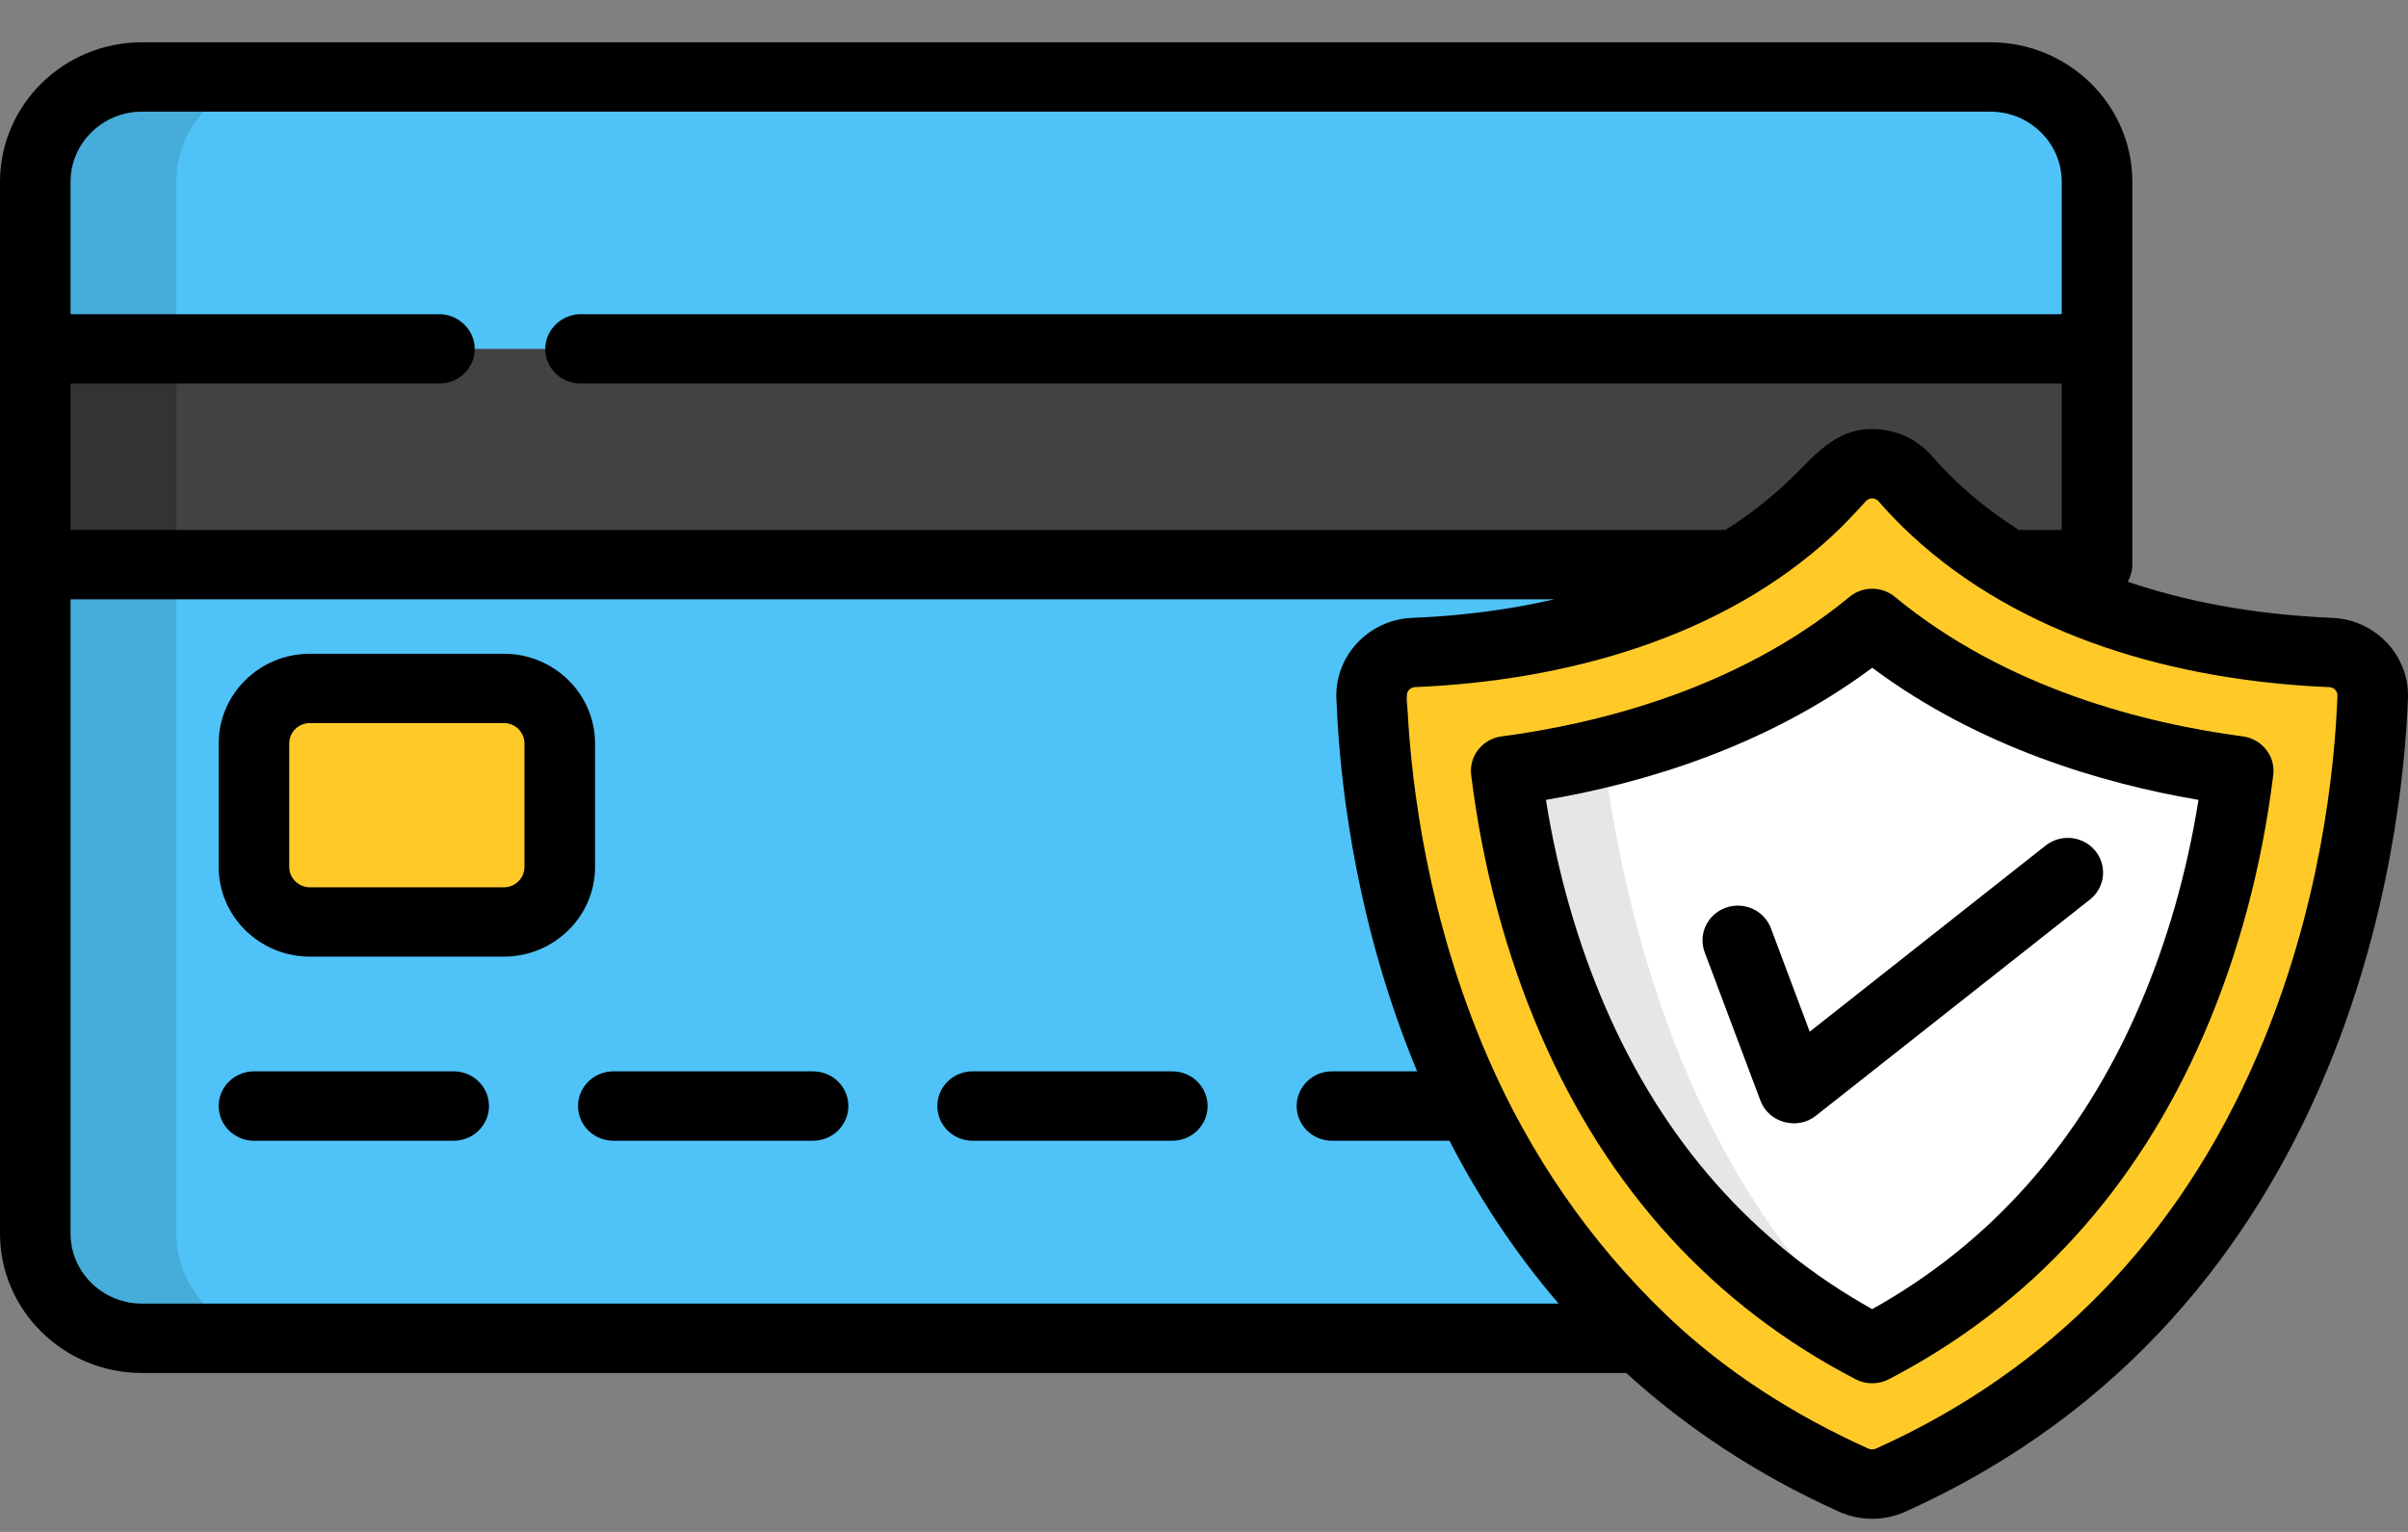 <svg width="44" height="28" viewBox="0 0 44 28" fill="none" xmlns="http://www.w3.org/2000/svg">
<rect x="0" y="0" width="44" height="28" fill="#808080" stroke="none"/>
<path d="M36.37 1.407H2.593C1.517 1.407 0.645 2.265 0.645 3.323V6.377L19.481 8.349L38.318 6.377V3.323C38.318 2.265 37.446 1.407 36.37 1.407Z" fill="#4FC3F7"/>
<path d="M3.223 6.377V3.323C3.223 2.265 4.095 1.407 5.171 1.407H2.593C1.517 1.407 0.645 2.265 0.645 3.323V6.377L19.481 8.349L20.77 8.214L3.223 6.377Z" fill="#46ADDB"/>
<path d="M19.481 8.349L0.645 10.32V22.545C0.645 23.603 1.517 24.461 2.593 24.461H36.37C37.446 24.461 38.318 23.603 38.318 22.545V10.32L19.481 8.349Z" fill="#4FC3F7"/>
<path d="M3.223 22.545V10.32L20.77 8.484L19.481 8.349L0.645 10.32V22.545C0.645 23.603 1.517 24.461 2.593 24.461H5.171C4.095 24.461 3.223 23.603 3.223 22.545Z" fill="#46ADDB"/>
<path d="M9.206 12.582H5.663C5.098 12.582 4.641 13.033 4.641 13.588V15.846C4.641 16.401 5.098 16.852 5.663 16.852H9.206C9.77 16.852 10.228 16.401 10.228 15.846V13.588C10.228 13.033 9.77 12.582 9.206 12.582Z" fill="#FFCA28"/>
<path d="M38.318 6.377H0.645V10.32H38.318V6.377Z" fill="#424242"/>
<path d="M42.589 11.926C38.058 11.735 35.785 9.877 34.815 8.751C34.499 8.383 33.919 8.383 33.603 8.751C32.632 9.877 30.36 11.735 25.829 11.926C25.39 11.944 25.047 12.307 25.063 12.74C25.159 15.332 26.088 23.554 33.873 27.054C34.086 27.15 34.331 27.15 34.544 27.054C42.329 23.554 43.259 15.332 43.355 12.74C43.371 12.307 43.028 11.944 42.589 11.926Z" fill="#FFCA28"/>
<path d="M34.21 24.651C31.747 23.371 29.909 21.357 28.741 18.655C28.014 16.972 27.676 15.335 27.521 14.088C29.523 13.823 32.108 13.13 34.21 11.394C36.312 13.13 38.896 13.823 40.898 14.088C40.743 15.335 40.405 16.972 39.678 18.655C38.51 21.357 36.672 23.371 34.21 24.651Z" fill="white"/>
<path d="M34.24 11.419C34.23 11.411 34.22 11.403 34.21 11.394C34.125 11.465 34.039 11.533 33.953 11.6C34.049 11.541 34.145 11.481 34.24 11.419Z" fill="#E6E6E6"/>
<path d="M30.46 18.693C29.81 16.906 29.471 15.163 29.296 13.756C28.675 13.908 28.076 14.015 27.521 14.088C27.676 15.335 28.014 16.972 28.741 18.655C29.909 21.357 31.747 23.371 34.21 24.651C34.24 24.634 34.27 24.617 34.301 24.601C32.641 23.127 31.354 21.15 30.46 18.693Z" fill="#E6E6E6"/>
<path d="M3.223 6.377H0.645V10.32H3.223V6.377Z" fill="#333333"/>
<path d="M5.663 17.485H9.206C10.125 17.485 10.873 16.75 10.873 15.846V13.588C10.873 12.684 10.125 11.949 9.206 11.949H5.663C4.744 11.949 3.996 12.684 3.996 13.588V15.846C3.996 16.75 4.744 17.485 5.663 17.485ZM5.285 13.588C5.285 13.383 5.455 13.216 5.663 13.216H9.206C9.414 13.216 9.583 13.383 9.583 13.588V15.846C9.583 16.051 9.414 16.218 9.206 16.218H5.663C5.455 16.218 5.285 16.051 5.285 15.846V13.588Z" fill="black"/>
<path d="M4.641 20.85H8.291C8.647 20.85 8.935 20.566 8.935 20.216C8.935 19.866 8.647 19.582 8.291 19.582H4.641C4.285 19.582 3.996 19.866 3.996 20.216C3.996 20.566 4.285 20.85 4.641 20.85Z" fill="black"/>
<path d="M10.562 20.216C10.562 20.566 10.851 20.85 11.207 20.85H14.857C15.213 20.85 15.502 20.566 15.502 20.216C15.502 19.866 15.213 19.582 14.857 19.582H11.207C10.851 19.582 10.562 19.866 10.562 20.216Z" fill="black"/>
<path d="M17.771 20.85H21.422C21.777 20.85 22.066 20.566 22.066 20.216C22.066 19.866 21.777 19.582 21.422 19.582H17.771C17.416 19.582 17.127 19.866 17.127 20.216C17.127 20.566 17.416 20.85 17.771 20.85Z" fill="black"/>
<path d="M33.795 10.909C31.758 12.591 29.212 13.225 27.436 13.46C27.086 13.507 26.839 13.821 26.882 14.165C27.091 15.848 27.517 17.442 28.148 18.903C29.374 21.74 31.312 23.862 33.908 25.211C34.095 25.308 34.324 25.308 34.511 25.211C37.107 23.862 39.045 21.74 40.271 18.903C40.903 17.442 41.329 15.848 41.538 14.165C41.58 13.821 41.333 13.507 40.984 13.46C39.207 13.225 36.662 12.591 34.624 10.909C34.384 10.711 34.035 10.711 33.795 10.909ZM39.085 18.408C38.026 20.857 36.387 22.713 34.21 23.928C32.032 22.713 30.393 20.858 29.334 18.407C28.826 17.232 28.462 15.961 28.248 14.62C30.009 14.32 32.263 13.657 34.21 12.205C36.157 13.657 38.41 14.32 40.172 14.62C39.958 15.961 39.593 17.232 39.085 18.408Z" fill="black"/>
<path d="M32.359 16.967C32.236 16.639 31.865 16.471 31.531 16.592C31.197 16.713 31.026 17.078 31.149 17.406C31.149 17.406 32.169 20.12 32.169 20.121C32.319 20.52 32.839 20.662 33.177 20.396L38.187 16.443C38.465 16.224 38.509 15.825 38.287 15.552C38.064 15.279 37.658 15.235 37.38 15.454L33.068 18.857L32.359 16.967Z" fill="black"/>
<path d="M2.593 25.095H29.715C30.784 26.068 32.066 26.938 33.605 27.631C33.796 27.716 33.999 27.76 34.209 27.76C34.419 27.76 34.622 27.716 34.813 27.631C42.962 23.966 43.904 15.324 43.999 12.763C44.028 11.986 43.408 11.326 42.617 11.293C41.12 11.23 39.888 10.977 38.879 10.632C38.932 10.54 38.963 10.434 38.963 10.32V3.323C38.963 1.917 37.799 0.773 36.37 0.773H2.593C1.163 0.773 0 1.917 0 3.323V22.545C0 23.951 1.163 25.095 2.593 25.095ZM42.561 12.559C42.647 12.563 42.714 12.633 42.711 12.717C42.663 14.019 42.407 16.607 41.24 19.308C39.803 22.634 37.46 25.047 34.277 26.478C34.234 26.497 34.184 26.497 34.141 26.478C32.796 25.874 31.514 25.06 30.453 24.042C29.043 22.692 27.948 21.089 27.178 19.308C26.087 16.783 25.793 14.357 25.72 12.987C25.714 12.887 25.697 12.787 25.709 12.686C25.721 12.617 25.782 12.562 25.857 12.559C28.581 12.444 31.45 11.675 33.491 9.783C33.704 9.586 33.899 9.374 34.095 9.16C34.156 9.093 34.265 9.093 34.325 9.162C34.513 9.38 34.716 9.588 34.928 9.784C36.942 11.65 39.751 12.425 42.459 12.555C42.493 12.556 42.527 12.558 42.561 12.559ZM1.289 7.011H8.029C8.385 7.011 8.674 6.727 8.674 6.377C8.674 6.032 8.38 5.743 8.029 5.743H1.289V3.323C1.289 2.616 1.874 2.041 2.593 2.041H36.37C37.089 2.041 37.673 2.616 37.673 3.323V5.743C37.673 5.743 10.611 5.743 10.608 5.743C10.26 5.743 9.963 6.03 9.963 6.377C9.963 6.727 10.252 7.011 10.608 7.011H37.673V9.686H36.887C36.301 9.313 35.76 8.865 35.307 8.341C35.034 8.024 34.634 7.842 34.209 7.842C33.509 7.842 33.14 8.356 32.684 8.789C32.681 8.791 32.678 8.794 32.676 8.796C32.324 9.128 31.94 9.426 31.531 9.686H1.289V7.011ZM1.289 10.954H28.403C28.169 11.008 27.926 11.057 27.673 11.1C27.058 11.205 26.432 11.268 25.808 11.293C25.806 11.293 25.804 11.293 25.802 11.293C25.011 11.326 24.39 11.986 24.419 12.763C24.423 12.863 24.433 12.964 24.433 13.064C24.511 14.508 24.814 16.985 25.895 19.582H24.337C23.982 19.582 23.693 19.866 23.693 20.216C23.693 20.566 23.982 20.85 24.337 20.85H26.485C27.009 21.865 27.662 22.875 28.48 23.827H2.593C1.874 23.827 1.289 23.252 1.289 22.545V10.954Z" fill="black"/>
</svg>
